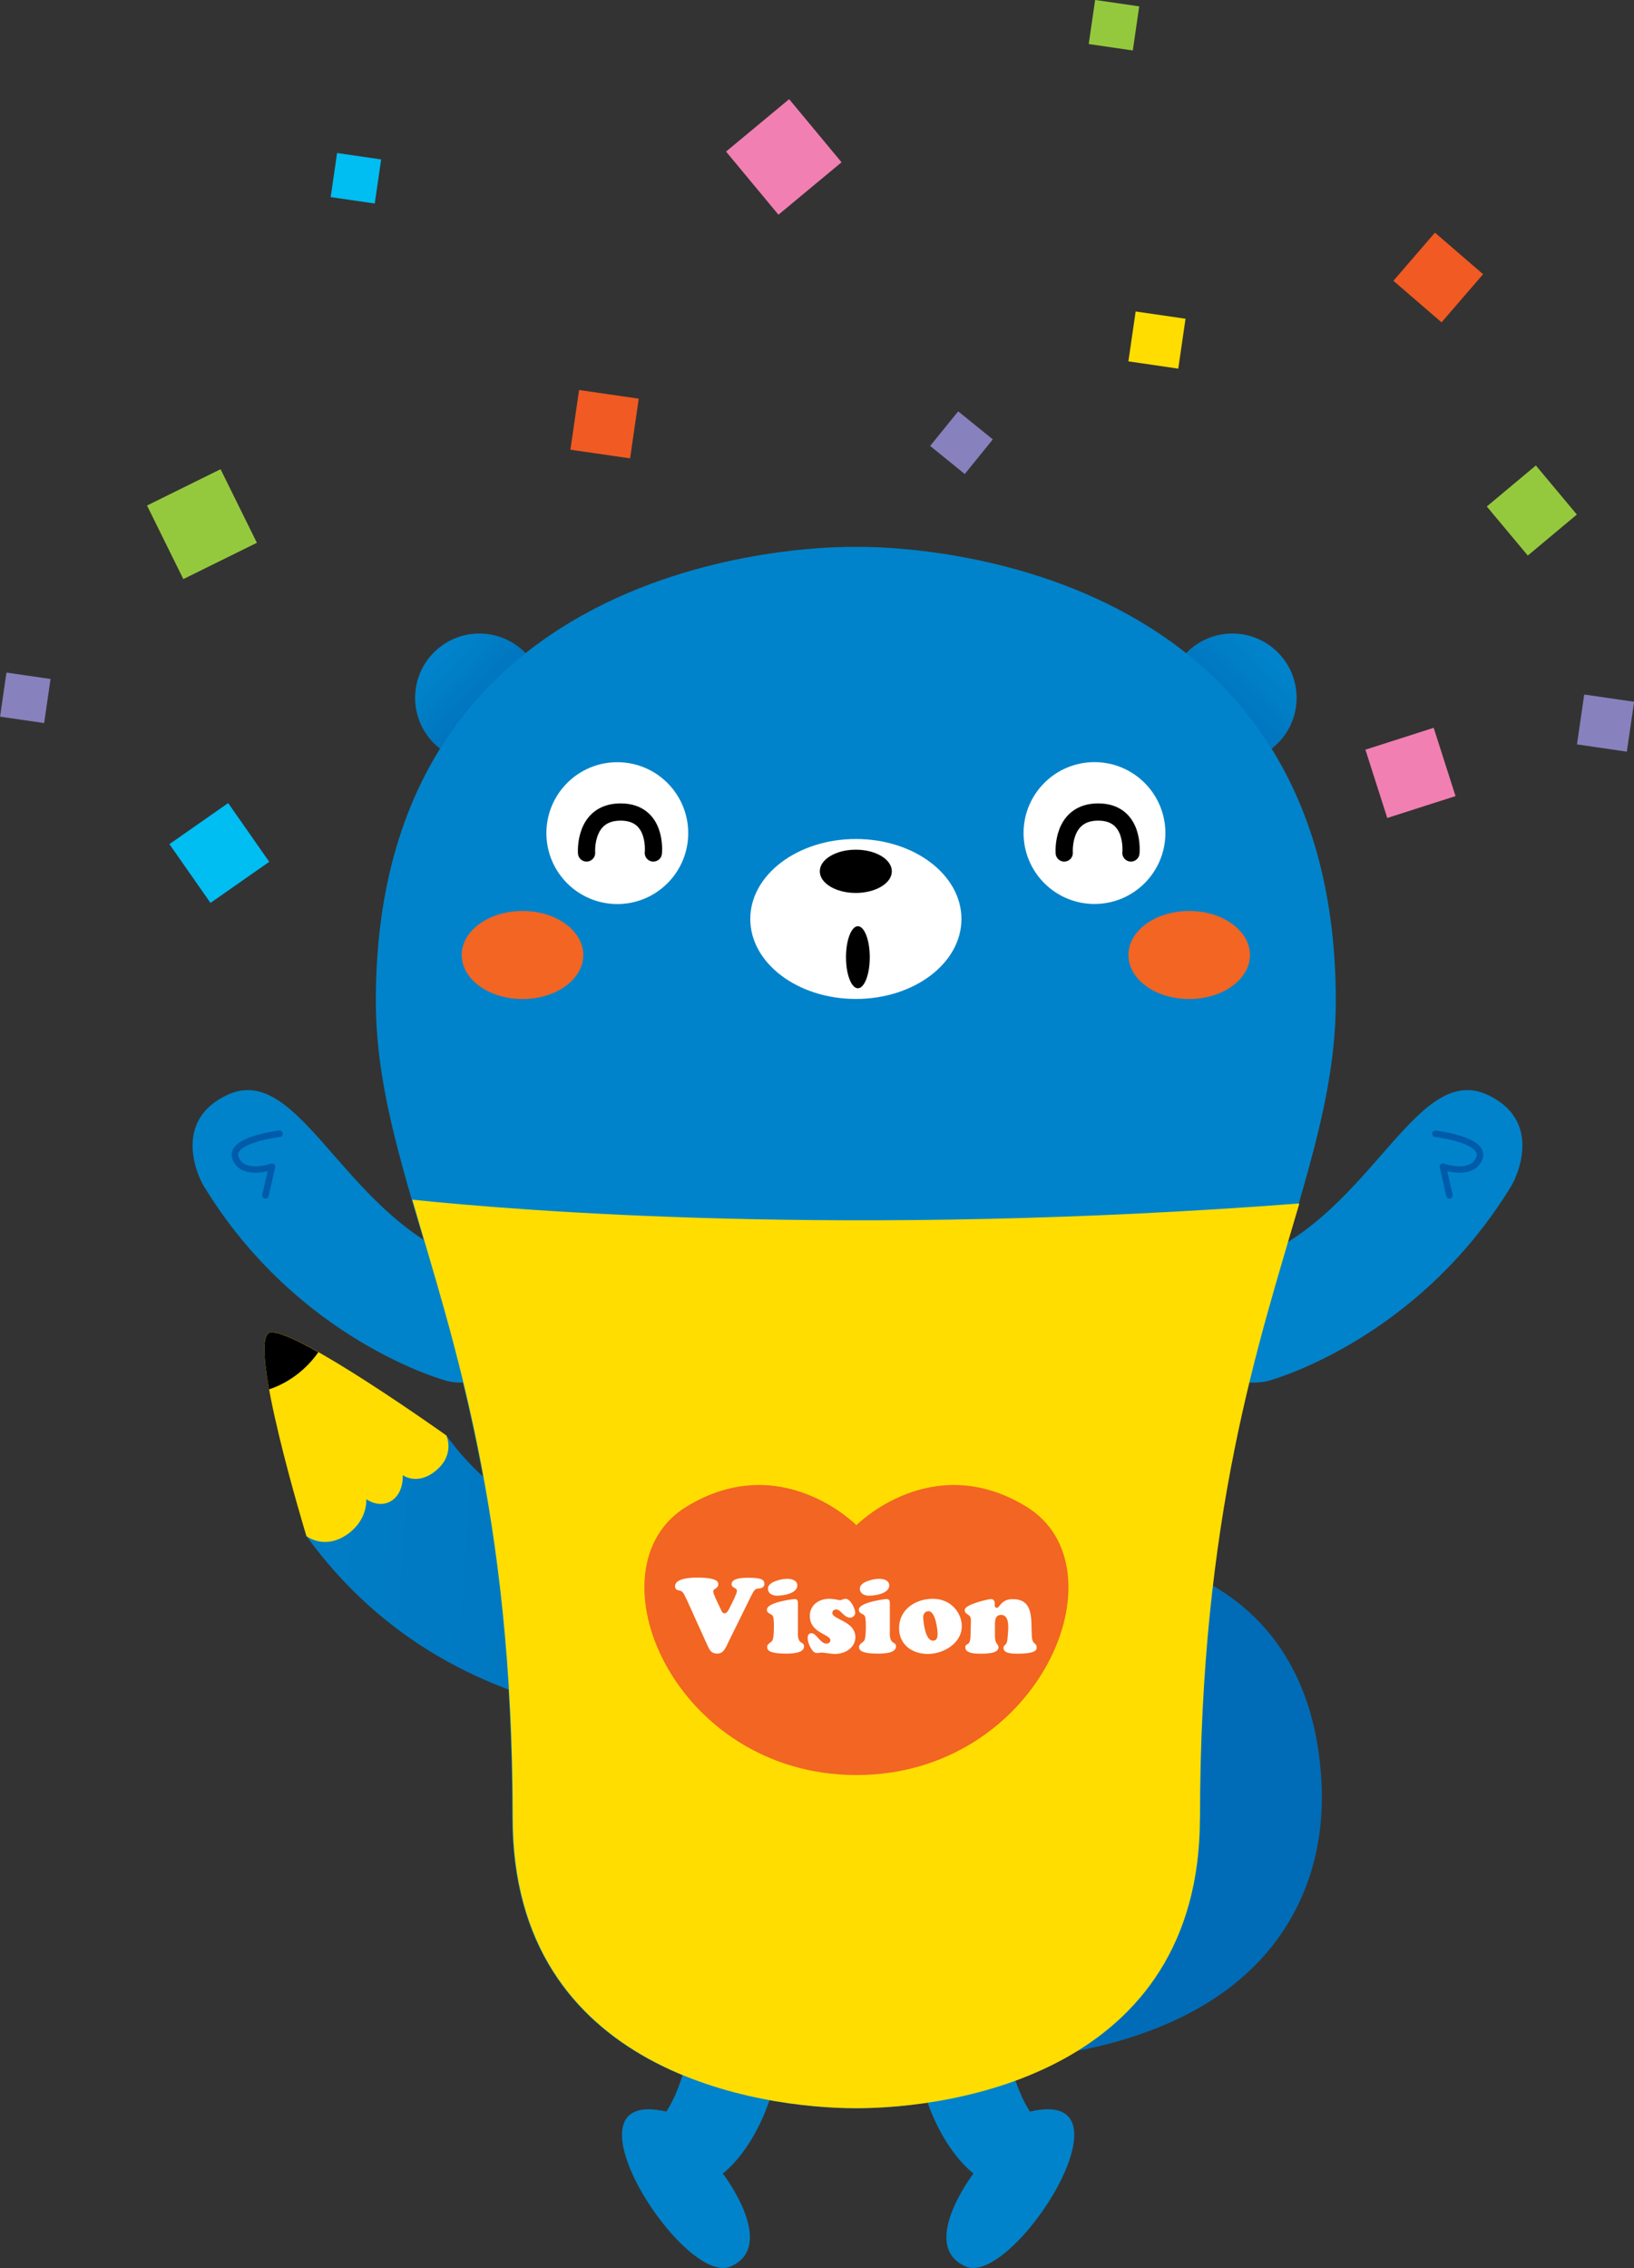 <?xml version="1.0" encoding="UTF-8"?>
<svg id="Layer_2" data-name="Layer 2" xmlns="http://www.w3.org/2000/svg" xmlns:xlink="http://www.w3.org/1999/xlink" viewBox="0 0 189.65 263.16">
  <rect x="0" y="0" width="189.65" height="263.16" fill="#333333" stroke="none"/>
  <defs>
    <style>
      .cls-1 {
        fill: #0083ca;
      }

      .cls-2 {
        fill: url(#linear-gradient-2);
      }

      .cls-3 {
        fill: #fff;
      }

      .cls-4 {
        fill: #f26522;
      }

      .cls-5 {
        fill: #f15a22;
      }

      .cls-6 {
        fill: #f27fb2;
      }

      .cls-7 {
        fill: #00bdf2;
      }

      .cls-8 {
        fill: #fd0;
      }

      .cls-9 {
        fill: #95c93d;
      }

      .cls-10 {
        fill: #8781bd;
      }

      .cls-11 {
        stroke: #005baa;
        stroke-width: .75px;
      }

      .cls-11, .cls-12 {
        fill: none;
        stroke-linecap: round;
        stroke-linejoin: round;
      }

      .cls-13 {
        fill: url(#linear-gradient-3);
      }

      .cls-14 {
        fill: url(#linear-gradient);
      }

      .cls-12 {
        stroke: #000;
        stroke-width: 2px;
      }
    </style>
    <linearGradient id="linear-gradient" x1="10.46" y1="198.14" x2="112.46" y2="205.14" gradientUnits="userSpaceOnUse">
      <stop offset="0" stop-color="#0083ca"/>
      <stop offset="1" stop-color="#006cb7"/>
    </linearGradient>
    <linearGradient id="linear-gradient-2" x1="51.08" y1="76.69" x2="59.08" y2="84.19" xlink:href="#linear-gradient"/>
    <linearGradient id="linear-gradient-3" x1="147.33" y1="76.54" x2="138.83" y2="85.29" xlink:href="#linear-gradient"/>
  </defs>
  <g id="Layer_1-2" data-name="Layer 1">
    <g>
      <path class="cls-1" d="m147.18,160.23s17.27-4.54,28.3-22.74c0,0,4.09-7.1-2.71-10.4-8.74-4.24-13.8,15.05-29.05,19.67,0,0-6.7,2.53-4.49,8.84,2.22,6.3,7.95,4.63,7.95,4.63Z"/>
      <path class="cls-11" d="m166.6,131.55s5.97.7,5.09,2.86c-.87,2.16-4.22.96-4.22.96l.76,3.33"/>
      <path class="cls-1" d="m51.87,160.23s-17.27-4.54-28.3-22.74c0,0-4.09-7.1,2.71-10.4,8.74-4.24,13.8,15.05,29.05,19.67,0,0,6.7,2.53,4.49,8.84-2.22,6.3-7.95,4.63-7.95,4.63Z"/>
      <path class="cls-11" d="m32.44,131.55s-5.97.7-5.09,2.86c.87,2.16,4.22.96,4.22.96l-.76,3.33"/>
      <path class="cls-14" d="m110.92,239.25c-3.95,0-6.81-.28-7.68-.38l2.18-19.88c6.32.67,21.05.29,26.19-5.18.69-.73,2.5-2.66,1.55-8.24-.89-5.25-3.54-7.1-28.02-5.65-21.78,1.29-51.59,3.07-69.62-21.74l16.28-11.62c11.59,15.95,32.16,14.58,52.15,13.39,10.34-.62,20.1-1.19,28.38.77,14.54,3.44,19.19,13.58,20.54,21.49,2.17,12.74-2.46,20.81-6.73,25.34-9.47,10.04-25.6,11.7-35.23,11.7Z"/>
      <path class="cls-1" d="m90.98,234.14c-.5,13.38-7.09,18.05-7.09,18.05,0,0,6.42,8.37.92,10.79-5.5,2.42-20.43-21-7.47-17.97,0,0,2.89-4.13,2.77-10.88"/>
      <path class="cls-1" d="m105.9,234.14c.5,13.38,7.09,18.05,7.09,18.05,0,0-6.42,8.37-.92,10.79,5.5,2.42,20.42-21,7.47-17.97,0,0-2.89-4.13-2.77-10.88"/>
      <path class="cls-8" d="m35.56,178.23s2.13,1.7,4.84-.26c2.33-1.69,2.11-4.02,2.11-4.02,0,0,1.55,1.16,3.03.12,1.36-.96,1.2-2.91,1.2-2.91,0,0,1.72,1.3,3.91-.57,2.19-1.87,1.16-4.03,1.16-4.03,0,0-17.5-12.47-20.44-11.96-2.86.5,4.19,23.62,4.19,23.62Z"/>
      <path d="m31.37,154.61c-.97.17-.79,2.98-.14,6.6,1.36-.45,3.8-1.59,5.72-4.31-2.58-1.46-4.72-2.44-5.59-2.29Z"/>
      <g>
        <path class="cls-2" d="m63.1,80.97c0,4.12-3.34,7.46-7.46,7.46s-7.46-3.34-7.46-7.46,3.34-7.46,7.46-7.46,7.46,3.34,7.46,7.46Z"/>
        <path class="cls-13" d="m150.49,80.97c0,4.12-3.34,7.46-7.46,7.46s-7.46-3.34-7.46-7.46,3.34-7.46,7.46-7.46,7.46,3.34,7.46,7.46Z"/>
      </g>
      <path class="cls-1" d="m99.33,244.62c11.16,0,39.88-4.09,39.88-33.7,0-53.36,15.83-72,15.83-94.81,0-54.3-55.71-52.65-55.71-52.65,0,0-55.71-1.65-55.71,52.65,0,22.81,15.83,41.44,15.83,94.81,0,29.62,28.72,33.7,39.88,33.7Z"/>
      <path class="cls-3" d="m111.59,106.63c0,5.13-5.49,9.28-12.25,9.28s-12.26-4.16-12.26-9.28,5.49-9.28,12.26-9.28,12.25,4.16,12.25,9.28Z"/>
      <path d="m103.51,101.1c0,1.38-1.87,2.51-4.18,2.51s-4.18-1.12-4.18-2.51,1.87-2.51,4.18-2.51,4.18,1.12,4.18,2.51Z"/>
      <path class="cls-8" d="m139.28,210.92c0-35.09,6.84-55.16,11.53-71.28-52.26,3.99-90.69.84-102.96-.44,4.69,16.19,11.66,36.31,11.66,71.72,0,29.62,28.72,33.7,39.88,33.7s39.88-4.09,39.88-33.7Z"/>
      <circle class="cls-3" cx="71.64" cy="96.66" r="8.23" transform="translate(-25.46 167.7) rotate(-89.64)"/>
      <path class="cls-3" d="m135.26,96.66c0,4.55-3.69,8.23-8.23,8.23s-8.23-3.68-8.23-8.23,3.69-8.23,8.23-8.23,8.23,3.68,8.23,8.23Z"/>
      <g>
        <path class="cls-4" d="m67.7,110.81c0,2.82-3.16,5.11-7.05,5.11s-7.06-2.28-7.06-5.11,3.16-5.11,7.06-5.11,7.05,2.29,7.05,5.11Z"/>
        <path class="cls-4" d="m145.08,110.81c0,2.82-3.16,5.11-7.06,5.11s-7.05-2.28-7.05-5.11,3.16-5.11,7.05-5.11,7.06,2.29,7.06,5.11Z"/>
      </g>
      <path class="cls-4" d="m99.4,205.96c21.28,0,31.36-24.1,19.68-31.17-10.98-6.66-19.68,2.18-19.68,2.18,0,0-8.7-8.84-19.68-2.18-11.68,7.08-1.6,31.17,19.68,31.17Z"/>
      <g>
        <path class="cls-3" d="m84.42,190.81c-.26.5-.5,1.06-1.16,1.06-.71,0-.89-.4-1.16-.97l-2.43-5.37c-.37-.79-.48-.94-.95-1.01-.24-.04-.37-.22-.37-.48,0-.94,1.94-.99,2.56-.99,2.56,0,2.46.61,2.46.79,0,.46-.59.49-.59.82,0,.26.47,1.21.77,1.84.11.21.24.68.51.7.4.03.61-.66.76-.91.15-.29.71-1.39.71-1.68,0-.44-.62-.32-.62-.8,0-.76,1.54-.74,2.02-.74,1.54,0,1.79.28,1.79.71,0,.33-.24.49-.54.52-.52.06-.57.03-1.04.96l-2.74,5.56Z"/>
        <path class="cls-3" d="m92.6,189.48c0,1.44.72.92.72,1.56,0,.83-1.55.83-2.1.83-2.1,0-2.18-.48-2.18-.77,0-.44.5-.46.65-.84.16-.43.18-2.2.05-2.65-.11-.43-.73-.29-.73-.84,0-.87,3.1-1.23,3.22-1.23.37,0,.38.28.38.54v3.4Zm-2.41-4.33c-.51,0-1.06-.23-1.06-.83,0-.8,1.61-1.13,2.23-1.13.49,0,1.18.16,1.18.77,0,.95-1.66,1.19-2.35,1.19Z"/>
        <path class="cls-3" d="m96.98,185.58c.22.04.41.09.5.09.12,0,.22-.04.33-.09.11-.04.22-.07.33-.07.56,0,1.12,1.12,1.12,1.62,0,.33-.28.57-.6.57-.7,0-1.08-.96-1.62-.96-.22,0-.44.18-.44.41,0,.78,2.68.93,2.68,2.82,0,1.15-1.11,1.94-2.38,1.94-.24,0-.6-.04-.9-.09-.3-.04-.57-.07-.64-.07-.09,0-.16.01-.24.03-.07.01-.15.02-.23.02-.24,0-.37-.04-.54-.23-.3-.34-.61-1.04-.61-1.5,0-.32.11-.57.46-.57.54,0,1.02,1.21,1.7,1.21.24,0,.48-.12.48-.39,0-.72-2.39-.8-2.39-2.82,0-1.22,1-1.99,2.26-1.99.24,0,.5.03.73.07Z"/>
        <path class="cls-3" d="m103.27,189.48c0,1.44.72.92.72,1.56,0,.83-1.55.83-2.1.83-2.1,0-2.18-.48-2.18-.77,0-.44.5-.46.65-.84.16-.43.18-2.2.05-2.65-.11-.43-.73-.29-.73-.84,0-.87,3.1-1.23,3.22-1.23.37,0,.38.28.38.54v3.4Zm-2.41-4.33c-.51,0-1.06-.23-1.06-.83,0-.8,1.61-1.13,2.23-1.13.49,0,1.18.16,1.18.77,0,.95-1.66,1.19-2.35,1.19Z"/>
        <path class="cls-3" d="m104.35,188.92c0-2.18,1.91-3.41,3.93-3.41,2.13,0,3.35,1.67,3.35,3.18,0,2-2.14,3.22-3.94,3.22s-3.34-1.06-3.34-2.99Zm3.4-1.97c-.4,0-.62.38-.6.73.05.77.27,2.64,1.11,2.69.46.03.56-.37.56-.76,0-.55-.24-2.67-1.07-2.67Z"/>
        <path class="cls-3" d="m115.47,189.71c0,1.18.42.97.42,1.44,0,.76-1.62.73-2.12.73s-1.73,0-1.73-.73c0-.58.56-.06.6-1.26l.05-1.83c.02-.9-.72-.61-.72-1.26s2.8-1.26,3.05-1.26c.27,0,.44.23.44.48,0,.07-.01.15-.01.22,0,.15.06.32.24.32.19,0,.3-.26.55-.51.24-.24.61-.5,1.3-.5,2.52,0,2.1,2.47,2.22,4.33.06.96.56.74.56,1.27,0,.22.05.73-2.24.73-.44,0-1.61.02-1.61-.66,0-.44.4-.23.46-1.03.06-.87.4-2.81-.74-2.81-.78,0-.71.84-.71,1.39v.94Z"/>
      </g>
      <path class="cls-12" d="m68.08,98.97s-.36-4.75,3.95-4.75,3.8,4.75,3.8,4.75"/>
      <path class="cls-12" d="m123.52,98.97s-.36-4.75,3.94-4.75,3.8,4.75,3.8,4.75"/>
      <path d="m100.95,111.07c0,1.99-.62,3.6-1.38,3.6s-1.38-1.61-1.38-3.6.62-3.6,1.38-3.6,1.38,1.61,1.38,3.6Z"/>
      <rect class="cls-9" x="18.67" y="56.06" width="9.52" height="9.52" transform="translate(-24.49 16.65) rotate(-26.27)"/>
      <rect class="cls-6" x="86.22" y="13.46" width="9.52" height="9.52" transform="translate(9.34 62.32) rotate(-39.71)"/>
      <rect class="cls-5" x="163.24" y="28.52" width="7.38" height="7.38" transform="translate(33.49 137.54) rotate(-49.21)"/>
      <rect class="cls-5" x="66.67" y="45.72" width="7" height="7" transform="translate(11.38 111.59) rotate(-81.74)"/>
      <rect class="cls-7" x="38.73" y="18.1" width="5.17" height="5.17" transform="translate(14.89 58.59) rotate(-81.72)"/>
      <rect class="cls-10" x=".35" y="78.39" width="5.17" height="5.17" transform="translate(-77.62 72.24) rotate(-81.74)"/>
      <rect class="cls-9" x="126.7" y=".35" width="5.17" height="5.17" transform="translate(107.77 130.44) rotate(-81.72)"/>
      <rect class="cls-10" x="109.01" y="48.79" width="5.17" height="5.17" transform="translate(1.41 105.7) rotate(-50.97)"/>
      <rect class="cls-6" x="159.55" y="85.53" width="8.32" height="8.32" transform="translate(-19.56 54.2) rotate(-17.76)"/>
      <rect class="cls-7" x="21.3" y="94.81" width="8.32" height="8.32" transform="translate(-52.12 32.45) rotate(-34.96)"/>
      <rect class="cls-8" x="131.36" y="36.53" width="5.85" height="5.85" transform="translate(75.9 166.66) rotate(-81.72)"/>
      <rect class="cls-10" x="183.42" y="80.98" width="5.85" height="5.85" transform="translate(76.48 256.22) rotate(-81.72)"/>
      <rect class="cls-9" x="174.09" y="55.54" width="7.42" height="7.42" transform="translate(3.36 127.77) rotate(-39.88)"/>
    </g>
  </g>
</svg>